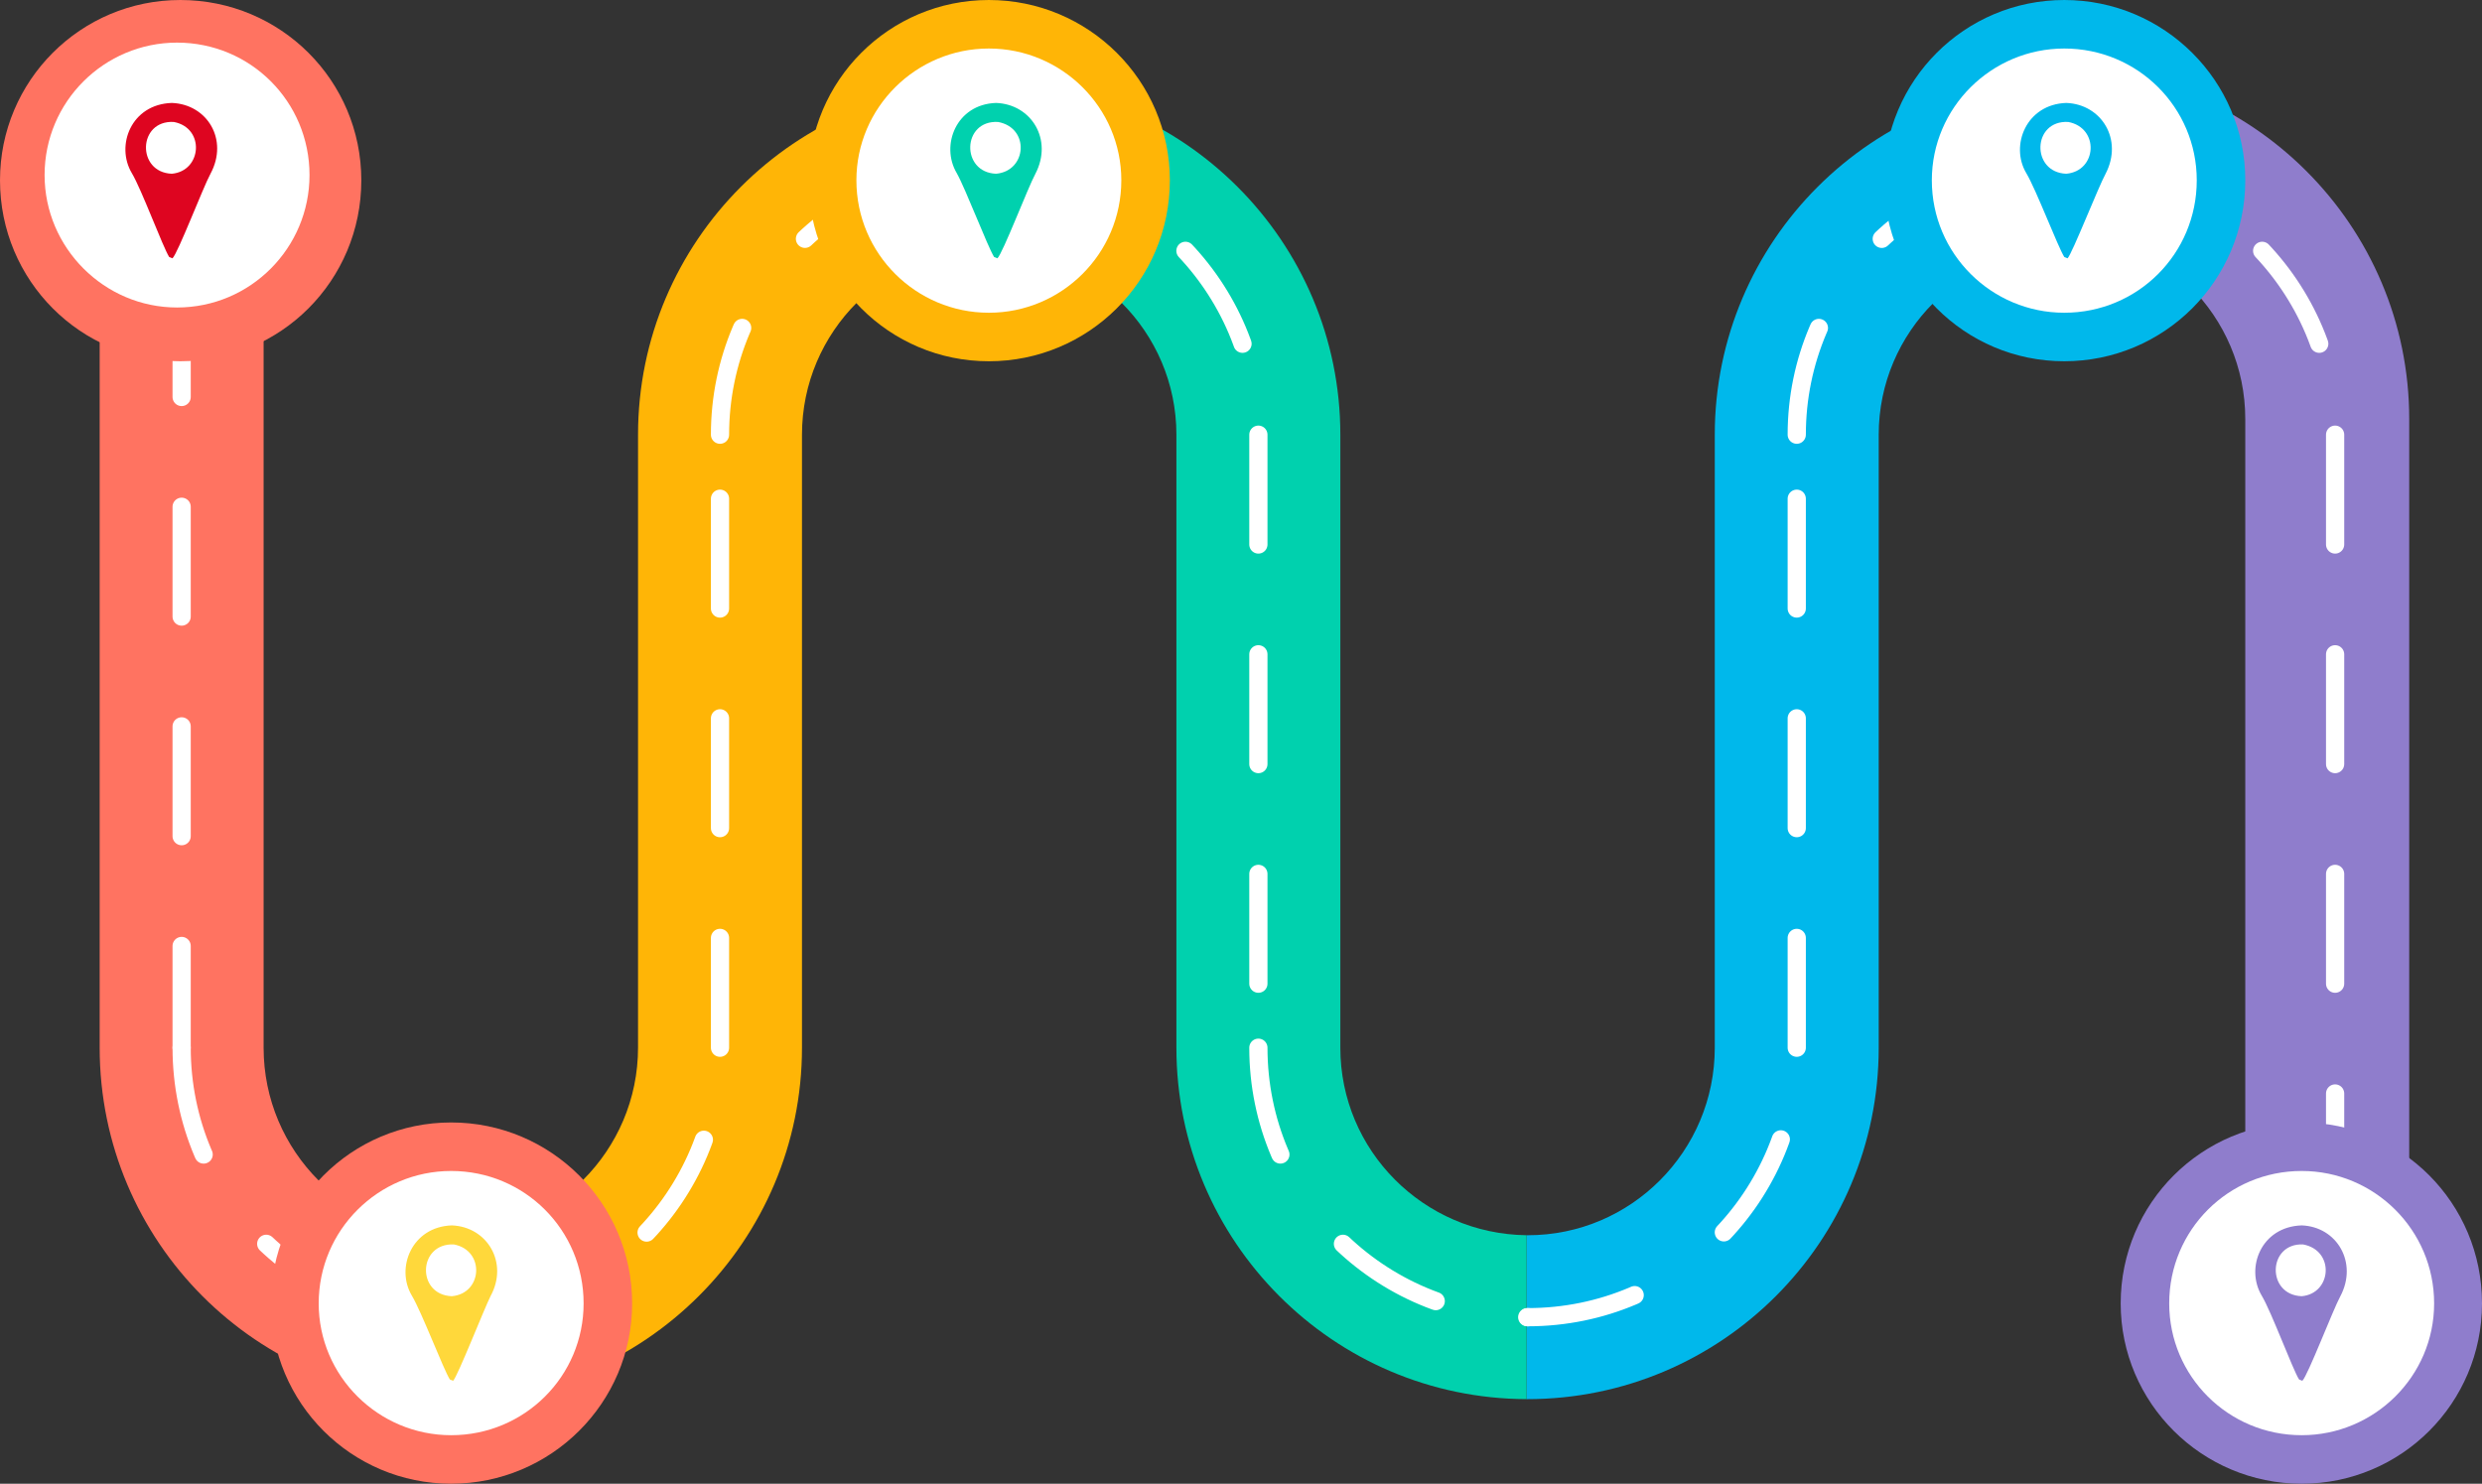 <?xml version="1.0" encoding="UTF-8"?>
<!DOCTYPE svg PUBLIC "-//W3C//DTD SVG 1.1//EN" "http://www.w3.org/Graphics/SVG/1.1/DTD/svg11.dtd">
<!-- Creator: CorelDRAW X7 -->
<svg xmlns="http://www.w3.org/2000/svg" xml:space="preserve" width="3.785in" height="2.263in" version="1.1" style="shape-rendering:geometricPrecision; text-rendering:geometricPrecision; image-rendering:optimizeQuality; fill-rule:evenodd; clip-rule:evenodd"
viewBox="0 0 3785 2263"
 xmlns:xlink="http://www.w3.org/1999/xlink">
 <rect x="0" y="0" width="3785" height="2263" fill="#333333" stroke="none"/>
 <defs>
  <style type="text/css">
   <![CDATA[
    .str0 {stroke:white;stroke-width:27.779;stroke-linecap:round}
    .str1 {stroke:white;stroke-width:27.779;stroke-linecap:round;stroke-dasharray:167.469 167.469}
    .fil5 {fill:none;fill-rule:nonzero}
    .fil9 {fill:#00B8EB}
    .fil8 {fill:#00D1AE}
    .fil11 {fill:#8F7DCC}
    .fil7 {fill:#DE0520}
    .fil10 {fill:#FFD83B}
    .fil1 {fill:#00B8EB;fill-rule:nonzero}
    .fil2 {fill:#00D1AE;fill-rule:nonzero}
    .fil0 {fill:#8F7DCC;fill-rule:nonzero}
    .fil4 {fill:#FF7361;fill-rule:nonzero}
    .fil3 {fill:#FFB506;fill-rule:nonzero}
    .fil6 {fill:white;fill-rule:nonzero}
   ]]>
  </style>
 </defs>
 <g id="Layer_x0020_1">
  <g id="_785611104">
   <path class="fil0" d="M3674 639l0 1341 -250 0 0 -1341c0,-157 -128,-285 -285,-285 0,0 -1,0 -1,0l0 -250c0,0 1,0 1,0 295,0 535,240 535,535z"/>
   <path class="fil1" d="M2330 1884c157,0 285,-128 285,-286l0 -935c0,-295 240,-535 536,-535l0 250c-158,0 -286,128 -286,285l0 935c0,296 -240,536 -536,536 0,0 -1,0 -1,0l0 -250c0,0 1,0 2,0z"/>
   <path class="fil2" d="M1508 128c0,0 0,0 1,0 295,0 535,240 535,535l0 935c0,157 127,284 284,286l0 250c-295,-1 -534,-241 -534,-536l0 -935c0,-157 -128,-285 -286,-285 0,0 0,0 0,0l0 -250z"/>
   <g>
    <path class="fil3" d="M688 1884c157,-1 285,-129 285,-286l0 -935c0,-295 240,-535 535,-535l0 250c-157,0 -285,128 -285,285l0 935c0,295 -240,535 -535,536l0 -250z"/>
   </g>
   <path class="fil4" d="M152 1598l0 -1341 250 0 0 1341c0,158 128,286 285,286 1,0 1,0 1,0l0 250c0,0 0,0 -1,0 -295,0 -535,-240 -535,-536z"/>
   <g>
    <g>
     <line class="fil5 str0" x1="277" y1="257" x2="277" y2= "317" />
     <line class="fil5 str1" x1="277" y1="438" x2="277" y2= "1598" />
     <path class="fil5 str1" d="M277 1598c0,227 184,411 410,411"/>
     <path class="fil5 str1" d="M687 2009c227,0 411,-184 411,-411"/>
     <line class="fil5 str1" x1="1098" y1="1598" x2="1098" y2= "663" />
     <path class="fil5 str1" d="M1098 663c0,-226 184,-410 410,-410"/>
     <line class="fil5 str1" x1="1508" y1="253" x2="1509" y2= "253" />
     <path class="fil5 str1" d="M1509 253c226,0 410,184 410,410"/>
     <line class="fil5 str1" x1="1919" y1="663" x2="1919" y2= "1598" />
     <path class="fil5 str1" d="M1919 1598c0,227 184,411 410,411"/>
     <line class="fil5 str1" x1="2329" y1="2009" x2="2330" y2= "2009" />
     <path class="fil5 str1" d="M2330 2009c227,0 410,-184 410,-411"/>
     <line class="fil5 str1" x1="2740" y1="1598" x2="2740" y2= "663" />
     <path class="fil5 str1" d="M2740 663c0,-226 184,-410 411,-410"/>
     <path class="fil5 str1" d="M3151 253c226,0 410,184 410,410"/>
     <line class="fil5 str1" x1="3561" y1="663" x2="3561" y2= "1860" />
     <line class="fil5 str0" x1="3561" y1="1920" x2="3561" y2= "1980" />
    </g>
   </g>
   <g>
    <path class="fil4" d="M275 551c153,0 276,-123 276,-276 0,-152 -123,-275 -276,-275 -152,0 -275,123 -275,275 0,153 123,276 275,276z"/>
   </g>
   <g>
    <path class="fil0" d="M3510 2263c152,0 275,-123 275,-275 0,-153 -123,-276 -275,-276 -152,0 -276,123 -276,276 0,152 124,275 276,275z"/>
   </g>
   <g>
    <path class="fil6" d="M3510 2189c111,0 202,-90 202,-201 0,-112 -91,-202 -202,-202 -112,0 -202,90 -202,202 0,111 90,201 202,201z"/>
   </g>
   <g>
    <path class="fil4" d="M688 2263c152,0 276,-123 276,-275 0,-153 -124,-276 -276,-276 -152,0 -275,123 -275,276 0,152 123,275 275,275z"/>
   </g>
   <g>
    <path class="fil6" d="M688 2189c112,0 202,-90 202,-201 0,-112 -90,-202 -202,-202 -111,0 -202,90 -202,202 0,111 91,201 202,201z"/>
   </g>
   <g>
    <path class="fil6" d="M270 469c112,0 202,-91 202,-202 0,-112 -90,-202 -202,-202 -111,0 -202,90 -202,202 0,111 91,202 202,202z"/>
   </g>
   <g>
    <path class="fil3" d="M1508 551c152,0 276,-123 276,-276 0,-152 -124,-275 -276,-275 -152,0 -275,123 -275,275 0,153 123,276 275,276z"/>
   </g>
   <g>
    <path class="fil6" d="M1508 477c111,0 202,-90 202,-202 0,-111 -91,-201 -202,-201 -111,0 -202,90 -202,201 0,112 91,202 202,202z"/>
   </g>
   <g>
    <path class="fil1" d="M3148 551c152,0 276,-123 276,-276 0,-152 -124,-275 -276,-275 -152,0 -275,123 -275,275 0,153 123,276 275,276z"/>
   </g>
   <g>
    <path class="fil6" d="M3148 477c112,0 202,-90 202,-202 0,-111 -90,-201 -202,-201 -111,0 -202,90 -202,201 0,112 91,202 202,202z"/>
   </g>
   <path class="fil7" d="M262 265c-54,-2 -52,-82 3,-79 48,9 43,75 -3,79zm0 -108c-62,2 -86,65 -61,107 15,25 47,112 57,128l5 2c8,-7 47,-109 58,-129 28,-52 -5,-106 -59,-108z"/>
   <path class="fil8" d="M1519 265c-54,-2 -52,-82 3,-79 49,9 44,75 -3,79zm0 -108c-61,2 -85,65 -60,107 14,25 47,112 57,128l5 2c8,-7 47,-109 58,-129 27,-52 -6,-106 -60,-108z"/>
   <path class="fil9" d="M3151 265c-54,-2 -52,-82 3,-79 48,9 44,75 -3,79zm0 -108c-61,2 -86,65 -61,107 15,25 48,112 58,128l5 2c7,-7 47,-109 58,-129 27,-52 -6,-106 -60,-108z"/>
   <path class="fil10" d="M689 1977c-54,-2 -52,-81 3,-79 48,9 44,75 -3,79zm0 -108c-61,2 -86,65 -61,107 15,25 48,112 58,128l5 2c7,-7 47,-109 57,-129 28,-51 -5,-106 -59,-108z"/>
   <path class="fil11" d="M3510 1977c-54,-2 -52,-81 2,-79 49,9 44,75 -2,79zm0 -108c-62,2 -86,65 -61,107 15,25 47,112 57,128l5 2c8,-7 47,-109 58,-129 27,-51 -5,-106 -59,-108z"/>
  </g>
 </g>
</svg>
